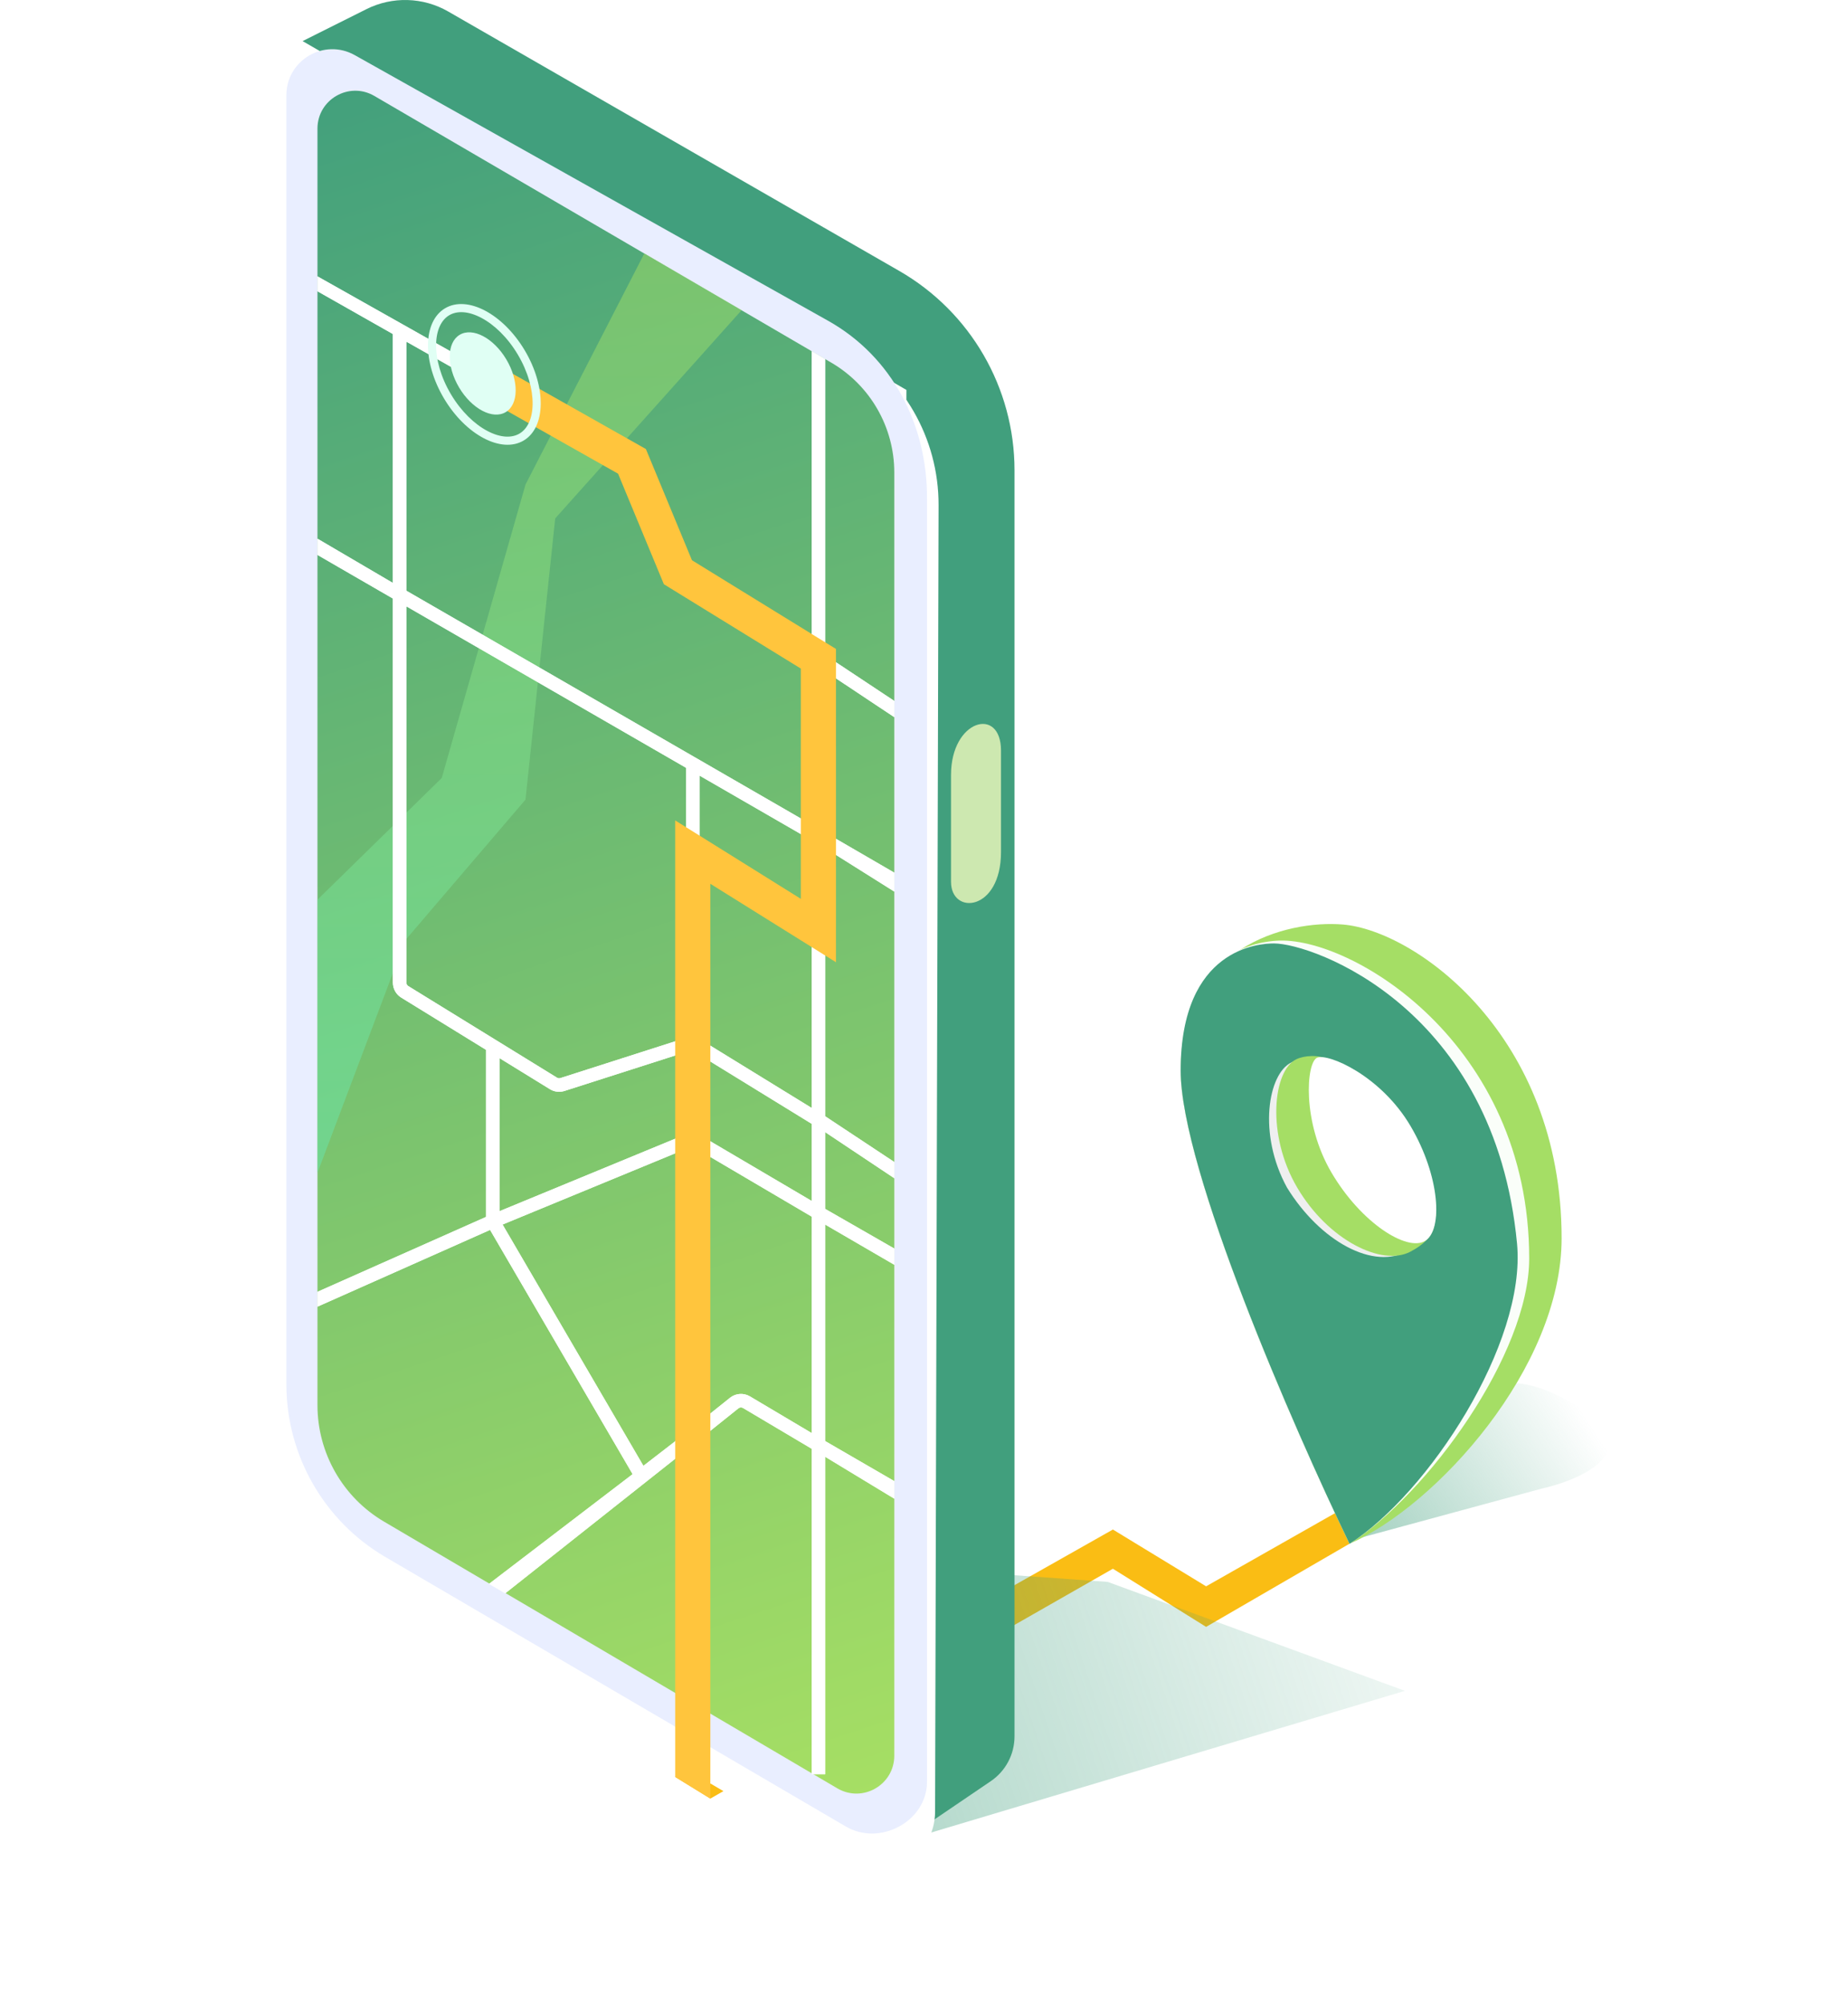 <svg width="320" height="347" viewBox="0 0 320 347" fill="none" xmlns="http://www.w3.org/2000/svg">
<path d="M192.709 264.85L116.919 307.696L123.001 311.442L192.709 271.64L208.849 281.708L233.878 267.192L231.539 261.807L208.849 274.684L192.709 264.85Z" fill="#FABD14"/>
<g filter="url(#filter0_f_1071_58593)">
<path d="M243.275 292.783L152.267 320L57.544 264.327L191.813 273.918L243.275 292.783Z" fill="url(#paint0_linear_1071_58593)" fill-opacity="0.5"/>
</g>
<path d="M63.456 1.582L52.398 7.116L156.959 67.522L156.023 318.979L171.57 308.42C174.136 306.677 175.673 303.775 175.673 300.671V81.425C175.673 67.176 168.062 54.014 155.719 46.915L77.61 1.992C73.259 -0.51 67.945 -0.664 63.456 1.582Z" fill="#419F7D"/>
<g filter="url(#filter1_d_1071_58593)">
<path d="M146.327 55.367L61.04 6.309C56.049 3.439 49.825 7.044 49.825 12.805V246.296C49.825 255.931 54.925 264.846 63.229 269.721L146.419 318.568C153.27 322.591 161.898 317.66 161.919 309.71L162.523 83.467C162.554 71.87 156.373 61.146 146.327 55.367Z" fill="white"/>
</g>
<path d="M143.401 55.547L61.433 9.548C56.132 6.573 49.591 10.408 49.591 16.491V239.697C49.591 251.973 56.08 263.333 66.649 269.56L146.433 316.257C152.346 319.741 160.499 315.406 160.524 308.538V86.316C160.57 73.565 154.513 61.782 143.401 55.547Z" fill="#E9EEFF"/>
<path d="M143.942 62.792L64.82 16.611C60.453 14.063 54.971 17.215 54.971 22.274V243.305C54.971 251.604 59.36 259.283 66.509 263.489L144.985 309.661C149.351 312.23 154.854 309.079 154.854 304.009V81.805C154.854 73.976 150.699 66.736 143.942 62.792Z" fill="url(#paint1_linear_1071_58593)"/>
<path d="M54.971 155.79V203.084L70.175 162.814L90.994 138.464L96.14 89.765L128.421 53.709L111.579 43.875L90.994 83.911L76.491 134.718L54.971 155.79Z" fill="url(#paint2_linear_1071_58593)" fill-opacity="0.5"/>
<path fill-rule="evenodd" clip-rule="evenodd" d="M54.971 47.855L109.447 78.551C110.038 78.885 110.501 79.407 110.761 80.035L118.235 98.078C118.292 98.214 118.39 98.329 118.516 98.407L140.545 111.976V60.809L142.884 62.174V113.433L154.854 121.373V124.182L142.884 116.219V144.157L154.854 151.107V154.385L142.884 146.86V193.287L154.854 201.211V204.021L142.884 196.035V209.326L154.854 216.196V219.005L142.884 212.042V249.529L154.854 256.466V259.51L142.884 252.251V307.229H140.545V250.863L128.664 243.808C128.412 243.659 128.095 243.681 127.867 243.864L120.683 249.616L87.485 275.899L84.678 274.26L109.543 255.261L84.861 212.969L54.971 226.263V223.688L84.171 210.713V181.794L69.477 172.744C68.578 172.19 68.03 171.209 68.03 170.152V103.642L54.971 96.087V93.277L68.03 100.939V57.84L54.971 50.431V47.855ZM70.369 59.162V102.29L140.545 142.806V114.725L117.29 100.401C116.745 100.065 116.32 99.566 116.075 98.975L108.6 80.932C108.54 80.787 108.434 80.667 108.297 80.59L70.369 59.162ZM140.545 145.509L121.13 134.3V179.909L140.545 191.848V145.509ZM140.545 194.596L121.13 182.657V196.517L140.545 207.949V194.596ZM140.545 210.665L121.13 199.234V246.26L126.406 242.035C127.394 241.244 128.769 241.148 129.857 241.794L140.545 248.14V210.665ZM118.79 248.12V198.936L87.027 212.039L111.41 253.819L118.79 248.12ZM86.51 209.72L118.79 196.403V182.167L97.744 188.909C96.899 189.179 95.978 189.067 95.223 188.602L86.51 183.235V209.72ZM118.79 179.709L97.031 186.679C96.836 186.741 96.623 186.715 96.449 186.608L70.703 170.75C70.496 170.622 70.369 170.396 70.369 170.152V104.993L118.79 132.949V179.709Z" fill="white"/>
<path fill-rule="evenodd" clip-rule="evenodd" d="M54.971 47.855L109.447 78.551C110.038 78.885 110.501 79.407 110.761 80.035L118.235 98.078C118.292 98.214 118.39 98.329 118.516 98.407L140.545 111.976V60.809L142.884 62.174V113.433L154.854 121.373V124.182L142.884 116.219V144.157L154.854 151.107V154.385L142.884 146.86V193.287L154.854 201.211V204.021L142.884 196.035V209.326L154.854 216.196V219.005L142.884 212.042V249.529L154.854 256.466V259.51L142.884 252.251V307.229H140.545V250.863L128.664 243.808C128.412 243.659 128.095 243.681 127.867 243.864L120.683 249.616L87.485 275.899L84.678 274.26L109.543 255.261L84.861 212.969L54.971 226.263V223.688L84.171 210.713V181.794L69.477 172.744C68.578 172.19 68.03 171.209 68.03 170.152V103.642L54.971 96.087V93.277L68.03 100.939V57.84L54.971 50.431V47.855ZM70.369 59.162V102.29L140.545 142.806V114.725L117.29 100.401C116.745 100.065 116.32 99.566 116.075 98.975L108.6 80.932C108.54 80.787 108.434 80.667 108.297 80.59L70.369 59.162ZM140.545 145.509L121.13 134.3V179.909L140.545 191.848V145.509ZM140.545 194.596L121.13 182.657V196.517L140.545 207.949V194.596ZM140.545 210.665L121.13 199.234V246.26L126.406 242.035C127.394 241.244 128.769 241.148 129.857 241.794L140.545 248.14V210.665ZM118.79 248.12V198.936L87.027 212.039L111.41 253.819L118.79 248.12ZM86.51 209.72L118.79 196.403V182.167L97.744 188.909C96.899 189.179 95.978 189.067 95.223 188.602L86.51 183.235V209.72ZM118.79 179.709L97.031 186.679C96.836 186.741 96.623 186.715 96.449 186.608L70.703 170.75C70.496 170.622 70.369 170.396 70.369 170.152V104.993L118.79 132.949V179.709Z" fill="white"/>
<path fill-rule="evenodd" clip-rule="evenodd" d="M88.163 64.375L111.841 77.752L119.819 97.01L144.755 112.369V166.616L123.001 153.036V311.443L116.919 307.696V142.065L138.674 155.645V115.771L114.955 101.162L107.026 82.022L85.174 69.676L88.163 64.375Z" fill="#FFC53D"/>
<path d="M87.571 71.361C85.314 72.707 81.701 70.801 79.5 67.105C77.299 63.408 77.345 59.32 79.602 57.974C81.859 56.628 85.472 58.534 87.673 62.23C89.874 65.927 89.828 70.015 87.571 71.361Z" fill="#E0FFF4"/>
<path fill-rule="evenodd" clip-rule="evenodd" d="M84.404 74.629C86.663 75.82 88.617 75.876 89.968 75.07C91.319 74.265 92.2 72.517 92.228 69.962C92.257 67.435 91.426 64.359 89.655 61.383C87.884 58.408 85.576 56.212 83.342 55.035C81.083 53.843 79.129 53.787 77.778 54.593C76.427 55.398 75.546 57.146 75.517 59.701C75.489 62.228 76.32 65.304 78.091 68.28C79.862 71.255 82.17 73.451 84.404 74.629ZM76.885 68.999C80.648 75.32 86.827 78.579 90.686 76.277C94.546 73.975 94.624 66.985 90.861 60.664C87.098 54.343 80.919 51.084 77.06 53.386C73.2 55.688 73.122 62.678 76.885 68.999Z" fill="#E0FFF4"/>
<g filter="url(#filter2_f_1071_58593)">
<path d="M266.9 257.778L234.152 266.667C238.362 254.659 251.275 232.795 269.24 241.404C287.204 250.012 275.165 255.906 266.9 257.778Z" fill="url(#paint3_linear_1071_58593)" fill-opacity="0.5"/>
</g>
<path d="M173.333 129.973C173.333 122.246 164.678 124.588 164.678 134.187V152.683C164.678 158.537 173.333 157.834 173.333 147.533V129.973Z" fill="#CDE8B0"/>
<path d="M204.444 185.373C204.444 202.418 223.938 247.105 233.684 267.319C248.655 260.763 270.409 236.882 270.409 214.409C270.409 179.286 245.135 161.118 232.515 160.087C222.69 159.284 204.444 164.067 204.444 185.373Z" fill="#A5DE65"/>
<path d="M204.444 185.372C204.444 202.417 223.938 247.105 233.684 267.318C247.251 258.655 264.795 234.434 264.795 217.916C264.795 180.456 233.684 162.009 221.053 162.892C218.673 163.058 204.444 164.066 204.444 185.372Z" fill="#FAFEF9"/>
<path d="M204.444 185.373C204.444 202.417 223.938 247.105 233.684 267.318C247.251 258.656 264.327 232.667 262.69 215.341C258.84 174.603 227.368 163.364 220.585 163.364C218.199 163.364 204.444 164.067 204.444 185.373Z" fill="#419F7D"/>
<path d="M238.233 196.377C242.653 203.881 247.111 210.847 245.017 214.873C243.847 215.575 245.067 215.863 243.976 216.512C237.888 220.137 228.538 214.873 222.856 205.636C217.778 196.377 219.57 185.899 223.625 183.968C224.986 183.32 226.537 182.563 228.408 183.499C231.802 185.321 234.655 190.302 238.233 196.377Z" fill="#EFEFEF"/>
<path d="M240 196.377C244.42 203.881 247.251 205.976 248.655 210.425C248.187 211.596 249.123 214.171 244.21 216.746C239.298 219.322 230.007 214.779 224.622 205.637C219.238 196.495 220.428 185.344 224.483 183.413C225.843 182.765 228.304 182.563 230.175 183.5C233.568 185.322 236.422 190.302 240 196.377Z" fill="#A5DE65"/>
<path d="M244.248 194.983C249.409 203.745 249.871 213.022 246.752 214.884C243.634 216.747 235.728 211.818 230.567 203.057C225.406 194.295 226.184 183.981 228.063 183.155C229.941 182.33 239.088 186.221 244.248 194.983Z" fill="white"/>
<defs>
<filter id="filter0_f_1071_58593" x="31.144" y="237.927" width="238.531" height="108.473" filterUnits="userSpaceOnUse" color-interpolation-filters="sRGB">
<feFlood flood-opacity="0" result="BackgroundImageFix"/>
<feBlend mode="normal" in="SourceGraphic" in2="BackgroundImageFix" result="shape"/>
<feGaussianBlur stdDeviation="13.2" result="effect1_foregroundBlur_1071_58593"/>
</filter>
<filter id="filter1_d_1071_58593" x="41.825" y="1.302" width="128.698" height="330.698" filterUnits="userSpaceOnUse" color-interpolation-filters="sRGB">
<feFlood flood-opacity="0" result="BackgroundImageFix"/>
<feColorMatrix in="SourceAlpha" type="matrix" values="0 0 0 0 0 0 0 0 0 0 0 0 0 0 0 0 0 0 127 0" result="hardAlpha"/>
<feOffset dy="4"/>
<feGaussianBlur stdDeviation="4"/>
<feComposite in2="hardAlpha" operator="out"/>
<feColorMatrix type="matrix" values="0 0 0 0 0.255 0 0 0 0 0.624 0 0 0 0 0.49 0 0 0 0.1 0"/>
<feBlend mode="normal" in2="BackgroundImageFix" result="effect1_dropShadow_1071_58593"/>
<feBlend mode="normal" in="SourceGraphic" in2="effect1_dropShadow_1071_58593" result="shape"/>
</filter>
<filter id="filter2_f_1071_58593" x="216.652" y="221.946" width="79.424" height="62.221" filterUnits="userSpaceOnUse" color-interpolation-filters="sRGB">
<feFlood flood-opacity="0" result="BackgroundImageFix"/>
<feBlend mode="normal" in="SourceGraphic" in2="BackgroundImageFix" result="shape"/>
<feGaussianBlur stdDeviation="8.75" result="effect1_foregroundBlur_1071_58593"/>
</filter>
<linearGradient id="paint0_linear_1071_58593" x1="117.427" y1="298.463" x2="258.345" y2="251.418" gradientUnits="userSpaceOnUse">
<stop stop-color="#419F7D"/>
<stop offset="1" stop-color="#419F7D" stop-opacity="0"/>
</linearGradient>
<linearGradient id="paint1_linear_1071_58593" x1="54.737" y1="10.863" x2="155.018" y2="315.647" gradientUnits="userSpaceOnUse">
<stop stop-color="#419F7D"/>
<stop offset="1" stop-color="#A8E063"/>
</linearGradient>
<linearGradient id="paint2_linear_1071_58593" x1="91.696" y1="43.875" x2="91.696" y2="203.084" gradientUnits="userSpaceOnUse">
<stop stop-color="#A3DD65"/>
<stop offset="1" stop-color="#67E7AF"/>
</linearGradient>
<linearGradient id="paint3_linear_1071_58593" x1="233.45" y1="267.135" x2="272.514" y2="242.105" gradientUnits="userSpaceOnUse">
<stop stop-color="#419F7D"/>
<stop offset="1" stop-color="#419F7D" stop-opacity="0"/>
</linearGradient>
</defs>
</svg>
